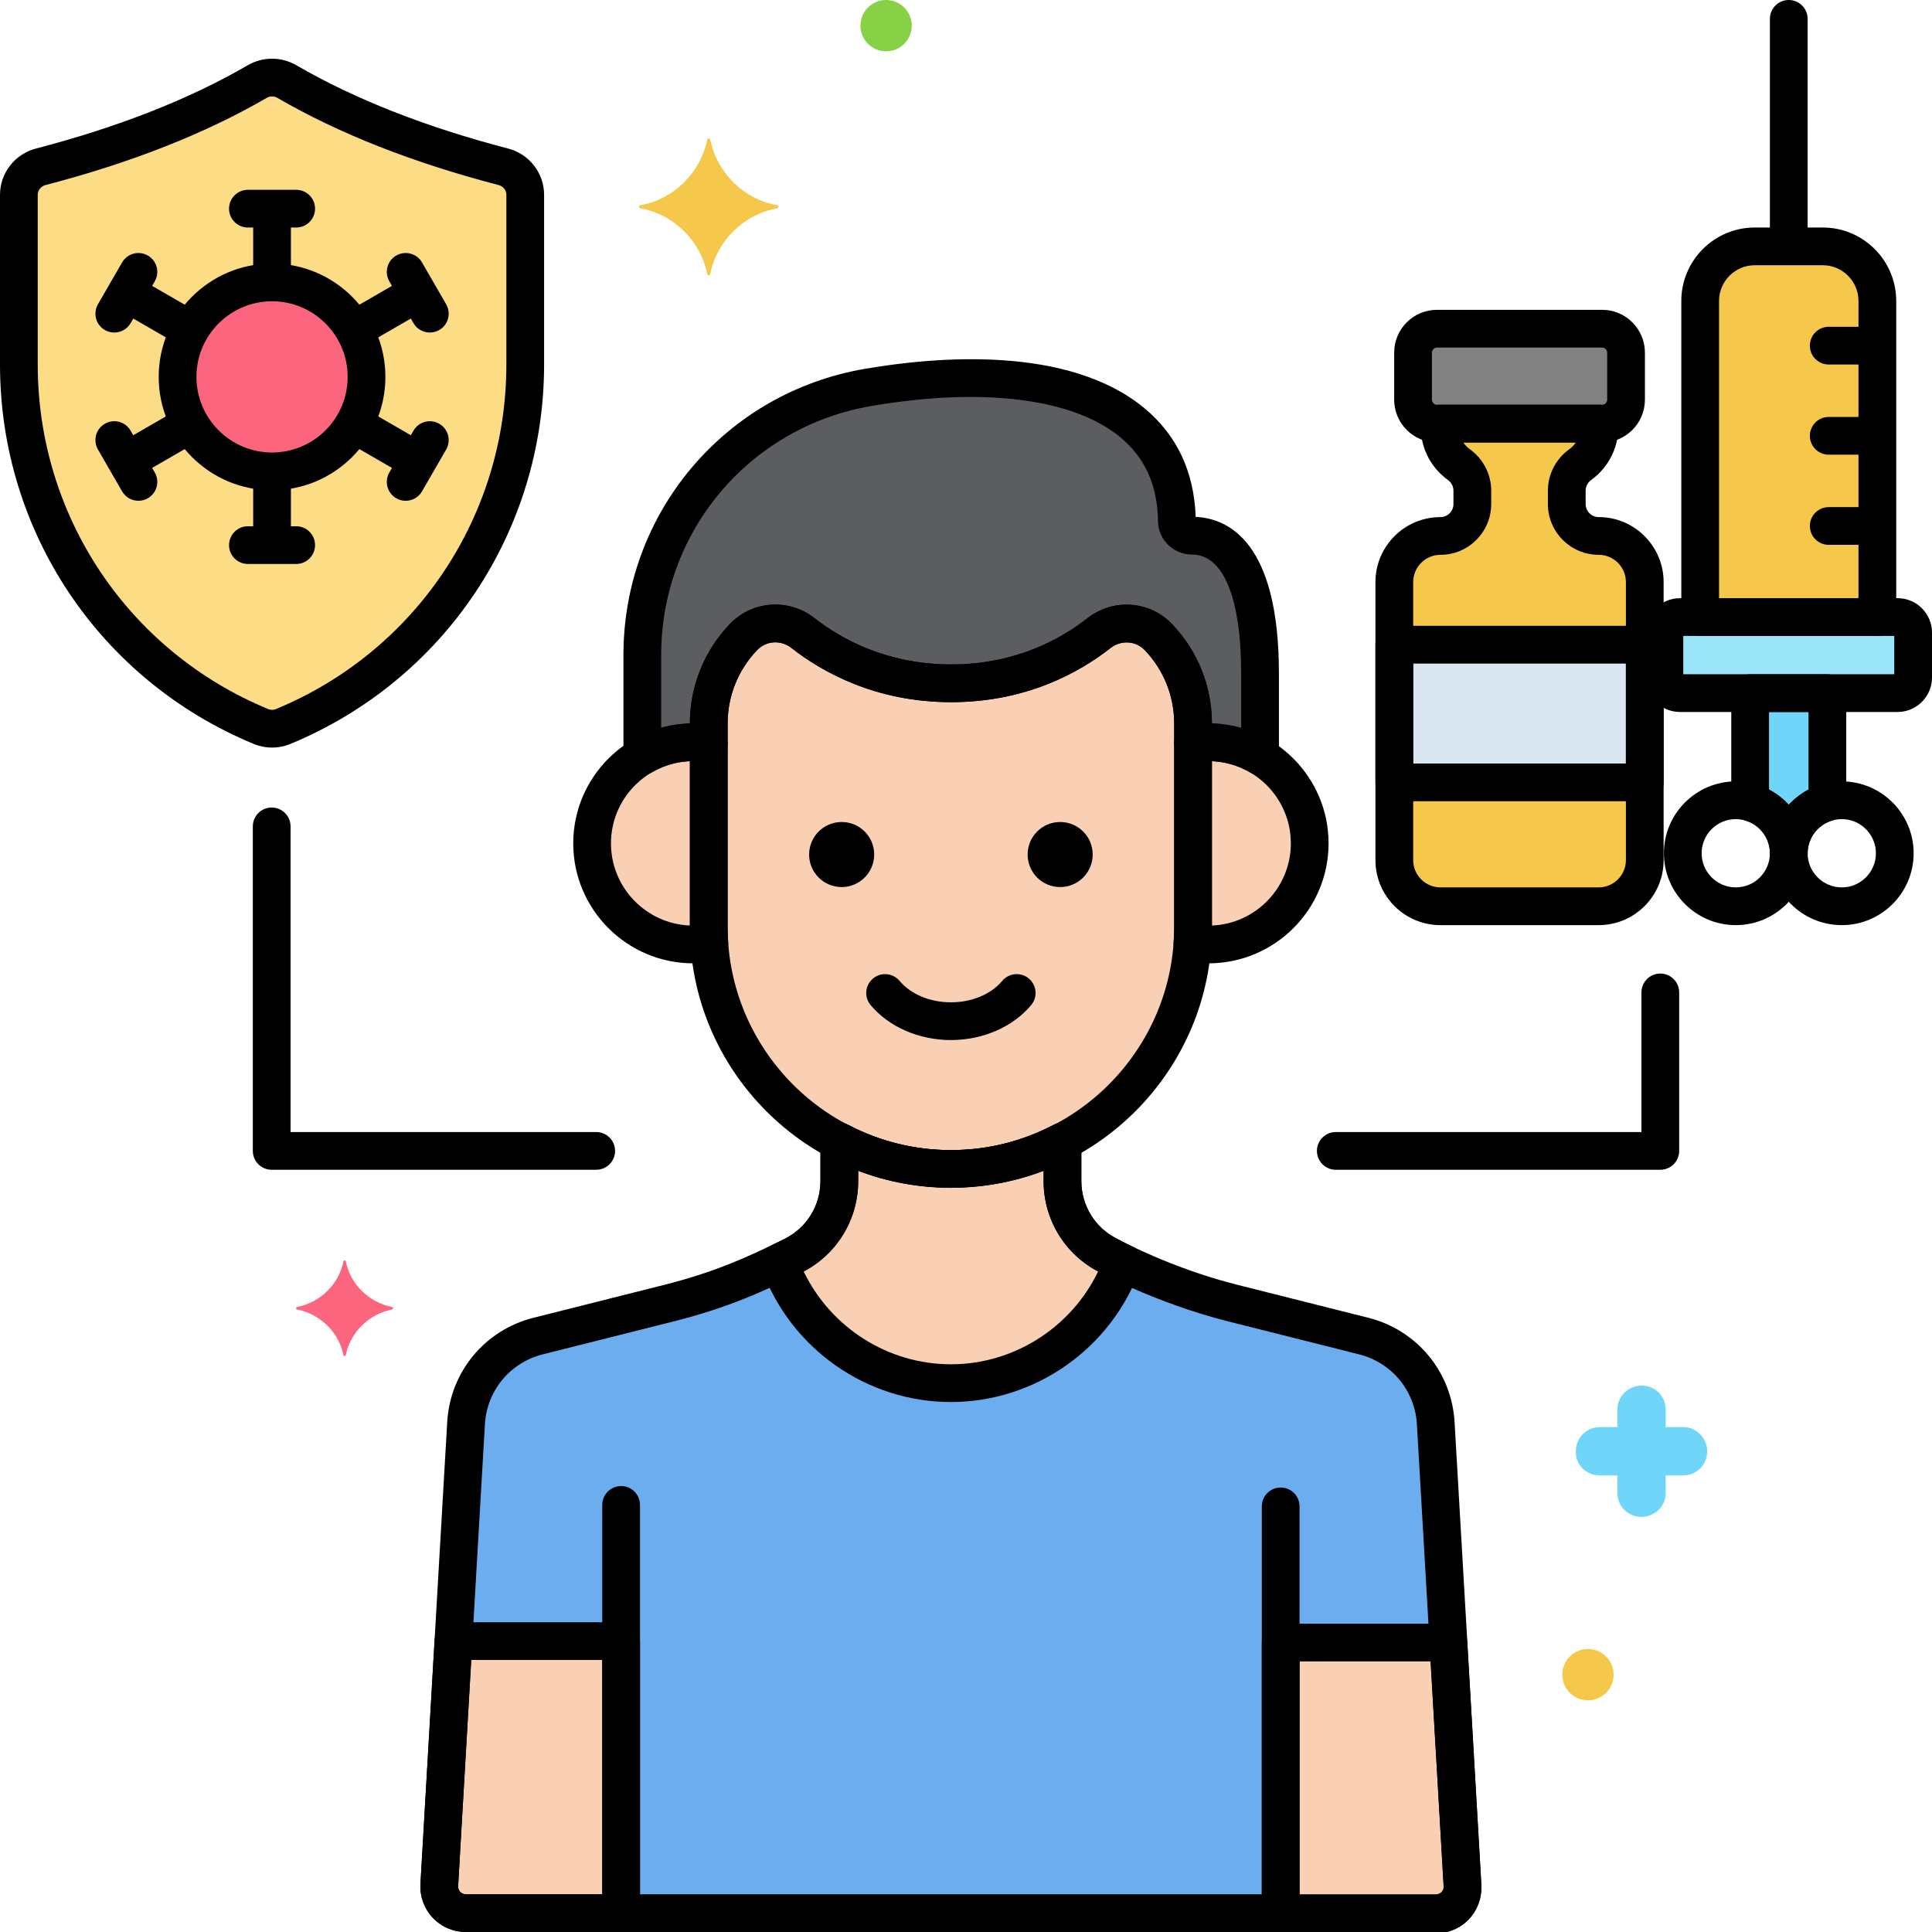 <?xml version="1.0" encoding="utf-8"?>
<!-- Generator: Adobe Illustrator 24.0.0, SVG Export Plug-In . SVG Version: 6.00 Build 0)  -->
<svg version="1.1" xmlns="http://www.w3.org/2000/svg" xmlns:xlink="http://www.w3.org/1999/xlink" x="0px" y="0px"
	 viewBox="0 0 256 256" style="enable-background:new 0 0 256 256;" xml:space="preserve">
<style type="text/css">
	.st0{fill:#6CADEF;}
	.st1{fill:#F9D0B4;}
	.st2{fill:#5B5D60;}
	.st3{fill:#9BE5F9;}
	.st4{fill:#FC657E;}
	.st5{fill:#70D6F9;}
	.st6{fill:#F5C84C;}
	.st7{fill:#F98FA6;}
	.st8{fill:#FED690;}
	.st9{fill:#87D147;}
	.st10{fill:#B2E26D;}
	.st11{fill:#EDF4FC;}
	.st12{fill:#FCDD86;}
	.st13{fill:#754E34;}
	.st14{fill:#B598F9;}
	.st15{fill:#5290DB;}
	.st16{fill:#C7D7E5;}
	.st17{fill:#C18E6B;}
	.st18{fill:#DAE6F1;}
	.st19{fill:#3CAADC;}
	.st20{fill:#818182;}
	.st21{fill:#CBEFF7;}
	.st22{fill:#FCA265;}
	.st23{fill:#A57453;}
	.st24{fill:#8652D8;}
	.st25{fill:#966AEA;}
	.st26{fill:#FEB872;}
	.st27{fill:#EDB311;}
	.st28{fill:#EF4460;}
</style>
<g id="Layer_1">
</g>
<g id="Layer_2">
</g>
<g id="Layer_3">
</g>
<g id="Layer_4">
</g>
<g id="Layer_5">
</g>
<g id="Layer_6">
</g>
<g id="Layer_7">
</g>
<g id="Layer_8">
</g>
<g id="Layer_9">
</g>
<g id="Layer_10">
</g>
<g id="Layer_11">
	<g>
		<g>
			<g>
				<path class="st0" d="M190.245,188.608c-0.308-5.533-4.178-10.222-9.552-11.575l-17.372-4.373
					c-9.208-2.318-16.449-6.289-16.355-6.242c-3.786-1.867-6.183-5.721-6.183-9.942v-5.222c-4.432,2.32-9.459,3.641-14.783,3.641h0
					c-5.324,0-10.351-1.321-14.783-3.641v5.222c0,4.221-2.397,8.076-6.183,9.942c-5.115,2.522-9.58,4.537-16.355,6.242
					l-17.372,4.373c-5.374,1.353-9.244,6.043-9.552,11.575l-3.548,61.176c-0.112,2.018,1.494,3.716,3.515,3.716h128.555
					c2.021,0,3.627-1.698,3.515-3.716L190.245,188.608z"/>
			</g>
		</g>
		<g>
			<g>
				<path class="st1" d="M153.504,84.429c-2.098-2.2-5.51-2.403-7.901-0.526c-3.782,2.968-10.325,6.637-19.567,6.637
					c-9.264,0-15.842-3.687-19.64-6.659c-2.39-1.87-5.794-1.66-7.888,0.536l-0.011,0.012c-2.942,3.086-4.584,7.186-4.584,11.449
					v26.929c0,17.648,14.439,32.087,32.087,32.087h0c17.648,0,32.088-14.439,32.088-32.087V95.878
					C158.088,91.614,156.446,87.514,153.504,84.429z"/>
			</g>
		</g>
		<g>
			<g>
				<path class="st1" d="M160.147,98.353c-0.701,0-1.388,0.059-2.059,0.163v24.292c0,0.724-0.033,1.44-0.081,2.152
					c0.698,0.112,1.41,0.187,2.14,0.187c7.399,0,13.397-5.998,13.397-13.397S167.545,98.353,160.147,98.353z"/>
			</g>
		</g>
		<g>
			<g>
				<path class="st1" d="M93.913,122.807V98.516c-0.672-0.104-1.358-0.163-2.059-0.163c-7.399,0-13.397,5.998-13.397,13.397
					s5.998,13.397,13.397,13.397c0.73,0,1.441-0.074,2.14-0.187v-0.001C93.946,124.247,93.913,123.531,93.913,122.807z"/>
			</g>
		</g>
		<g>
			<g>
				<path class="st2" d="M157.968,70.982c-1.075,0-2.006-0.829-2.021-1.903c-0.246-17.88-20.664-21.239-40.998-17.728
					C97.71,54.328,85.11,69.277,85.11,86.772v13.415c1.982-1.159,4.282-1.834,6.744-1.834c0.701,0,1.387,0.059,2.059,0.163v-2.638
					c0-4.264,1.641-8.364,4.584-11.449l0.011-0.012c2.094-2.196,5.499-2.406,7.888-0.536c3.798,2.972,10.376,6.659,19.64,6.659
					c9.242,0,15.785-3.669,19.567-6.637c2.392-1.877,5.803-1.675,7.901,0.526c2.942,3.086,4.584,7.186,4.584,11.449v2.638
					c0.672-0.104,1.358-0.163,2.059-0.163c2.492,0,4.816,0.693,6.815,1.878V89.215C166.961,73.205,161.18,70.982,157.968,70.982z"/>
			</g>
		</g>
		<g>
			<g>
				<path class="st1" d="M146.966,166.418c-3.786-1.867-6.183-5.721-6.183-9.942v-5.222c-4.432,2.32-9.459,3.641-14.783,3.641h0
					c-5.324,0-10.351-1.321-14.783-3.641v5.222c0,4.221-2.397,8.076-6.183,9.942c-0.593,0.292-1.177,0.577-1.757,0.856
					c3.361,9.304,12.296,16.002,22.722,16.002c10.415,0,19.342-6.683,22.712-15.971
					C147.575,166.753,146.937,166.404,146.966,166.418z"/>
			</g>
		</g>
		<g>
			<g>
				<path class="st1" d="M60.083,217.455l-1.875,32.329c-0.112,2.018,1.494,3.716,3.515,3.716h20.581v-36.045H60.083z"/>
			</g>
		</g>
		<g>
			<g>
				<path class="st1" d="M191.918,217.649h-22.221v36.045h20.581c2.021,0,3.627-1.698,3.515-3.716L191.918,217.649z"/>
			</g>
		</g>
		<g>
			<g>
				<path class="st3" d="M251.435,81.761h-28.828c-1.141,0-2.065,0.925-2.065,2.065v5.951c0,1.141,0.925,2.065,2.065,2.065h28.828
					c1.141,0,2.065-0.925,2.065-2.065v-5.951C253.5,82.686,252.575,81.761,251.435,81.761z"/>
			</g>
		</g>
		<g>
			<g>
				<path class="st6" d="M241.527,32.646h-9.013c-3.994,0-7.232,3.238-7.232,7.232v41.883h23.477V39.878
					C248.759,35.884,245.521,32.646,241.527,32.646z"/>
			</g>
		</g>
		<g>
			<g>
				<path class="st5" d="M231.904,91.843v14.464c2.951,0.832,5.117,3.537,5.117,6.754c0-3.217,2.166-5.923,5.117-6.754V91.843
					H231.904z"/>
			</g>
		</g>
		<g>
			<g>
				<path class="st6" d="M211.83,71.016c-2.333,0-4.225-1.892-4.225-4.225v-1.786c0-1.362,0.664-2.632,1.768-3.43
					c1.666-1.203,2.701-3.213,2.556-5.443h-21.161c-0.146,2.23,0.89,4.24,2.556,5.443c1.105,0.798,1.768,2.067,1.768,3.43v1.786
					c0,2.333-1.892,4.225-4.225,4.225c-3.375,0-6.111,2.736-6.111,6.111v36.846c0,3.375,2.736,6.111,6.111,6.111h20.963
					c3.375,0,6.111-2.736,6.111-6.111V77.128C217.941,73.753,215.205,71.016,211.83,71.016z"/>
			</g>
		</g>
		<g>
			<g>
				<path class="st20" d="M212.29,43.553h-21.883c-1.744,0-3.171,1.427-3.171,3.171v6.238c0,1.744,1.427,3.171,3.171,3.171h21.883
					c1.744,0,3.171-1.427,3.171-3.171v-6.238C215.461,44.98,214.034,43.553,212.29,43.553z"/>
			</g>
		</g>
		<g>
			<g>
				<rect x="184.755" y="85.425" class="st18" width="33.186" height="18.244"/>
			</g>
		</g>
		<g>
			<g>
				<path class="st12" d="M66.695,22.101c-11.059-2.878-20.81-6.716-28.685-11.293c-1.221-0.71-2.703-0.71-3.923,0
					c-7.875,4.578-17.626,8.416-28.685,11.293c-1.7,0.442-2.902,1.957-2.902,3.714v22.493c0,21.651,13.267,40.196,32.111,47.971
					c0.916,0.378,1.959,0.378,2.875,0c18.844-7.775,32.111-26.32,32.111-47.971V25.815C69.596,24.058,68.395,22.543,66.695,22.101z"
					/>
			</g>
		</g>
		<g>
			<g>
				
					<ellipse transform="matrix(0.707 -0.707 0.707 0.707 -24.755 40.117)" class="st4" cx="36.048" cy="49.94" rx="12.519" ry="12.519"/>
			</g>
		</g>
		<g>
			<g>
				<path class="st4" d="M52.013,173.2c-3.1-0.6-5.6-3-6.2-6.1c0-0.1-0.3-0.1-0.3,0c-0.6,3.1-3.1,5.5-6.2,6.1c-0.1,0-0.1,0.2,0,0.3
					c3.1,0.6,5.6,3,6.2,6.1c0,0.1,0.3,0.1,0.3,0c0.6-3.1,3.1-5.5,6.2-6.1C52.113,173.4,52.113,173.2,52.013,173.2z"/>
			</g>
		</g>
		<g>
			<g>
				<path class="st5" d="M223.113,189.1h-2.4v-2.3c0-1.8-1.4-3.2-3.2-3.2c-1.7,0-3.2,1.4-3.2,3.1v2.4h-2.3c-1.8,0-3.2,1.4-3.2,3.2
					c-0.1,1.7,1.3,3.2,3.2,3.2h2.3v2.3c0,1.8,1.4,3.2,3.2,3.2c1.7,0,3.2-1.4,3.2-3.1v-2.4h2.3c1.8,0,3.2-1.4,3.2-3.2
					C226.213,190.6,224.813,189.1,223.113,189.1z"/>
			</g>
		</g>
		<g>
			<g>
				<path class="st6" d="M210.413,218.5c-1.878,0-3.4,1.522-3.4,3.4c0,1.878,1.522,3.4,3.4,3.4s3.4-1.522,3.4-3.4
					C213.813,220.022,212.291,218.5,210.413,218.5z"/>
			</g>
		</g>
		<g>
			<g>
				<path class="st9" d="M117.413,0c-1.878,0-3.4,1.522-3.4,3.4c0,1.878,1.522,3.4,3.4,3.4s3.4-1.522,3.4-3.4
					C120.813,1.522,119.291,0,117.413,0z"/>
			</g>
		</g>
		<g>
			<g>
				<path class="st6" d="M103.013,27.2c-4.5-0.8-8-4.3-8.9-8.7c0-0.2-0.4-0.2-0.4,0c-0.9,4.4-4.4,7.9-8.9,8.7c-0.2,0-0.2,0.3,0,0.4
					c4.5,0.8,8,4.3,8.9,8.7c0,0.2,0.4,0.2,0.4,0c0.9-4.4,4.4-7.9,8.9-8.7C103.213,27.5,103.213,27.2,103.013,27.2z"/>
			</g>
		</g>
		<g>
			<g>
				<path d="M169.697,197.104c-1.381,0-2.5,1.119-2.5,2.5v53.306c0,1.381,1.119,2.5,2.5,2.5s2.5-1.119,2.5-2.5v-53.306
					C172.197,198.224,171.078,197.104,169.697,197.104z"/>
			</g>
		</g>
		<g>
			<g>
				<g>
					<path d="M196.288,249.64l-3.547-61.17c-0.371-6.662-4.967-12.232-11.438-13.86l-17.373-4.373
						c-8.572-2.158-15.398-5.812-15.729-5.991c-0.043-0.024-0.086-0.047-0.131-0.069c-2.954-1.456-4.788-4.406-4.788-7.7v-5.222
						c0-0.875-0.457-1.686-1.206-2.139c-0.749-0.453-1.679-0.482-2.454-0.076c-4.254,2.227-8.838,3.356-13.624,3.356
						s-9.369-1.129-13.624-3.356c-0.775-0.406-1.705-0.377-2.454,0.076c-0.749,0.453-1.206,1.264-1.206,2.139v5.222
						c0,3.293-1.835,6.243-4.788,7.7c-4.688,2.312-9.118,4.363-15.86,6.061l-17.373,4.373c-6.47,1.628-11.066,7.199-11.437,13.855
						l-3.548,61.181c-0.092,1.645,0.505,3.275,1.637,4.472c1.132,1.197,2.726,1.883,4.374,1.883h128.556
						c1.647,0,3.241-0.687,4.374-1.883C195.783,252.92,196.38,251.29,196.288,249.64z M191.019,250.681
						c-0.112,0.119-0.359,0.319-0.741,0.319H61.722c-0.382,0-0.628-0.2-0.741-0.319c-0.113-0.119-0.299-0.376-0.278-0.752
						l3.548-61.181c0.249-4.465,3.33-8.198,7.666-9.29l17.373-4.373c7.218-1.817,11.902-3.984,16.85-6.425
						c4.674-2.305,7.577-6.973,7.577-12.184v-1.358c7.831,2.993,16.734,2.993,24.565,0v1.358c0,5.153,2.838,9.775,7.419,12.105
						c0.828,0.525,2.304,1.218,5.019,2.391c2.771,1.197,7.099,2.881,11.989,4.112l17.373,4.373c4.336,1.092,7.417,4.825,7.666,9.29
						c0,0.002,0,0.004,0,0.005l3.547,61.17C191.317,250.305,191.131,250.562,191.019,250.681z"/>
				</g>
			</g>
		</g>
		<g>
			<g>
				<g>
					<path d="M155.313,82.704L155.313,82.704c-2.984-3.13-7.823-3.46-11.254-0.767c-3.547,2.784-9.554,6.104-18.023,6.104
						c-8.487,0-14.527-3.333-18.1-6.128c-3.426-2.681-8.257-2.346-11.249,0.791c-3.402,3.566-5.275,8.246-5.275,13.174v26.93
						c0,19.072,15.516,34.587,34.587,34.587s34.587-15.516,34.587-34.587v-26.93C160.587,90.949,158.714,86.27,155.313,82.704z
						 M155.587,122.808c0,16.314-13.273,29.587-29.587,29.587s-29.587-13.273-29.587-29.587v-26.93c0-3.638,1.383-7.091,3.904-9.735
						c0.652-0.684,1.527-1.032,2.414-1.032c0.742,0,1.492,0.244,2.125,0.739c4.191,3.28,11.269,7.19,21.181,7.19
						c9.898,0,16.943-3.899,21.11-7.171c1.396-1.094,3.351-0.973,4.548,0.284h0c2.51,2.633,3.893,6.086,3.893,9.724V122.808z"/>
				</g>
			</g>
		</g>
		<g>
			<g>
				<path d="M82.303,196.91c-1.381,0-2.5,1.119-2.5,2.5v53.306c0,1.381,1.119,2.5,2.5,2.5s2.5-1.119,2.5-2.5V199.41
					C84.803,198.029,83.684,196.91,82.303,196.91z"/>
			</g>
		</g>
		<g>
			<g>
				<g>
					<path d="M160.146,95.853c-0.797,0-1.619,0.065-2.443,0.193c-1.218,0.189-2.116,1.238-2.116,2.47v24.292
						c0,0.593-0.024,1.223-0.075,1.984c-0.087,1.289,0.822,2.431,2.097,2.636c0.913,0.147,1.743,0.218,2.537,0.218
						c8.766,0,15.897-7.131,15.897-15.896C176.043,102.984,168.912,95.853,160.146,95.853z M160.587,122.637v-21.776
						c5.805,0.232,10.456,5.027,10.456,10.888C171.043,117.61,166.392,122.405,160.587,122.637z"/>
				</g>
			</g>
		</g>
		<g>
			<g>
				<g>
					<path d="M96.413,122.808V98.516c0-1.232-0.898-2.281-2.116-2.47c-0.825-0.128-1.646-0.193-2.443-0.193
						c-8.766,0-15.897,7.131-15.897,15.897c0,8.765,7.131,15.896,15.897,15.896c0.796,0,1.626-0.072,2.538-0.219
						c1.274-0.206,2.182-1.346,2.096-2.634C96.437,124.023,96.413,123.392,96.413,122.808z M91.413,122.637
						c-5.805-0.232-10.456-5.027-10.456-10.888c0-5.861,4.651-10.656,10.456-10.888V122.637z"/>
				</g>
			</g>
		</g>
		<g>
			<g>
				<circle cx="140.476" cy="113.23" r="4.311"/>
			</g>
		</g>
		<g>
			<g>
				<circle cx="111.524" cy="113.23" r="4.311"/>
			</g>
		</g>
		<g>
			<g>
				<g>
					<path d="M158.433,68.492c-0.209-5.99-2.488-10.83-6.778-14.392c-10.083-8.373-27.593-6.86-37.131-5.213
						C96.032,52.081,82.61,68.013,82.61,86.772v13.415c0,0.896,0.479,1.723,1.256,2.168c0.776,0.445,1.732,0.442,2.506-0.01
						c1.671-0.977,3.566-1.493,5.482-1.493c0.54,0,1.104,0.045,1.675,0.134c0.722,0.114,1.456-0.097,2.011-0.571
						c0.554-0.475,0.874-1.169,0.874-1.899v-2.638c0-3.638,1.383-7.091,3.904-9.735c1.196-1.255,3.147-1.381,4.539-0.292
						c4.191,3.28,11.269,7.19,21.181,7.19c9.898,0,16.943-3.899,21.11-7.171c1.396-1.094,3.35-0.973,4.548,0.284
						c2.51,2.633,3.893,6.086,3.893,9.724v2.638c0,0.73,0.319,1.424,0.874,1.899c0.555,0.476,1.292,0.686,2.011,0.571
						c0.571-0.089,1.135-0.134,1.675-0.134c1.938,0,3.854,0.528,5.54,1.528c0.393,0.233,0.833,0.35,1.275,0.35
						c0.427,0,0.854-0.109,1.237-0.328c0.781-0.445,1.263-1.274,1.263-2.172V89.215C169.461,71.813,162.76,68.691,158.433,68.492z
						 M164.461,96.456c-1.26-0.358-2.561-0.56-3.874-0.597c-0.005-4.922-1.877-9.593-5.274-13.155
						c-2.984-3.13-7.823-3.46-11.254-0.767c-3.547,2.784-9.554,6.104-18.023,6.104c-8.487,0-14.527-3.333-18.1-6.128
						c-3.426-2.681-8.257-2.346-11.249,0.791c-3.397,3.562-5.27,8.233-5.275,13.155c-1.288,0.036-2.565,0.231-3.803,0.577v-9.664
						c0-16.319,11.677-30.18,27.765-32.958c14.789-2.553,26.848-1.047,33.086,4.133c3.29,2.731,4.92,6.384,4.986,11.166
						c0.033,2.409,2.061,4.369,4.521,4.369c4.126,0,6.493,5.735,6.493,15.734V96.456z"/>
				</g>
			</g>
		</g>
		<g>
			<g>
				<path d="M136.325,129.661c-1.058-0.887-2.634-0.748-3.522,0.31c-1.492,1.78-4.035,2.842-6.803,2.842s-5.311-1.063-6.803-2.842
					c-0.887-1.057-2.462-1.197-3.522-0.31c-1.058,0.887-1.197,2.464-0.31,3.522c2.43,2.899,6.406,4.63,10.635,4.63
					s8.205-1.731,10.635-4.63C137.521,132.125,137.383,130.548,136.325,129.661z"/>
			</g>
		</g>
		<g>
			<g>
				<g>
					<path d="M79,150H38.5v-40.5c0-1.381-1.119-2.5-2.5-2.5s-2.5,1.119-2.5,2.5v43c0,1.381,1.119,2.5,2.5,2.5h43
						c1.381,0,2.5-1.119,2.5-2.5S80.381,150,79,150z"/>
				</g>
			</g>
			<g>
				<g>
					<path d="M220,129c-1.381,0-2.5,1.119-2.5,2.5V150H177c-1.381,0-2.5,1.119-2.5,2.5s1.119,2.5,2.5,2.5h43
						c1.381,0,2.5-1.119,2.5-2.5v-21C222.5,130.119,221.381,129,220,129z"/>
				</g>
			</g>
		</g>
		<g>
			<g>
				<path d="M36.048,27.708c-1.381,0-2.5,1.119-2.5,2.5v5.117c0,1.381,1.119,2.5,2.5,2.5s2.5-1.119,2.5-2.5v-5.117
					C38.548,28.827,37.429,27.708,36.048,27.708z"/>
			</g>
		</g>
		<g>
			<g>
				<path d="M39.246,25.149H32.85c-1.381,0-2.5,1.119-2.5,2.5s1.119,2.5,2.5,2.5h6.396c1.381,0,2.5-1.119,2.5-2.5
					S40.627,25.149,39.246,25.149z"/>
			</g>
		</g>
		<g>
			<g>
				<path d="M36.048,62.056c-1.381,0-2.5,1.119-2.5,2.5v5.117c0,1.381,1.119,2.5,2.5,2.5s2.5-1.119,2.5-2.5v-5.117
					C38.548,63.175,37.429,62.056,36.048,62.056z"/>
			</g>
		</g>
		<g>
			<g>
				<path d="M39.246,69.731H32.85c-1.381,0-2.5,1.119-2.5,2.5s1.119,2.5,2.5,2.5h6.396c1.381,0,2.5-1.119,2.5-2.5
					S40.627,69.731,39.246,69.731z"/>
			</g>
		</g>
		<g>
			<g>
				<path d="M24.641,40.468l-4.432-2.559c-1.197-0.692-2.726-0.28-3.415,0.915c-0.69,1.196-0.281,2.725,0.915,3.415l4.432,2.559
					c0.394,0.228,0.824,0.335,1.248,0.335c0.864,0,1.705-0.449,2.167-1.25C26.247,42.687,25.837,41.158,24.641,40.468z"/>
			</g>
		</g>
		<g>
			<g>
				<path d="M19.593,33.86c-1.198-0.692-2.726-0.28-3.415,0.915l-3.198,5.539c-0.69,1.196-0.281,2.725,0.915,3.415
					c0.394,0.228,0.824,0.335,1.248,0.335c0.864,0,1.705-0.449,2.167-1.25l3.198-5.539C21.198,36.08,20.789,34.551,19.593,33.86z"/>
			</g>
		</g>
		<g>
			<g>
				<path d="M54.387,57.642l-4.431-2.559c-1.195-0.69-2.725-0.281-3.415,0.915s-0.281,2.725,0.915,3.415l4.431,2.559
					c0.394,0.228,0.823,0.335,1.248,0.335c0.864,0,1.705-0.449,2.167-1.25C55.992,59.861,55.583,58.332,54.387,57.642z"/>
			</g>
		</g>
		<g>
			<g>
				<path d="M58.202,56.151c-1.197-0.692-2.726-0.28-3.415,0.915l-3.198,5.54c-0.69,1.196-0.281,2.725,0.915,3.415
					c0.394,0.228,0.824,0.335,1.248,0.335c0.864,0,1.705-0.449,2.167-1.25l3.198-5.54C59.807,58.37,59.397,56.841,58.202,56.151z"/>
			</g>
		</g>
		<g>
			<g>
				<path d="M25.556,55.998c-0.69-1.196-2.219-1.607-3.415-0.915l-4.432,2.559c-1.196,0.69-1.605,2.219-0.915,3.415
					c0.463,0.802,1.303,1.25,2.167,1.25c0.424,0,0.854-0.108,1.248-0.335l4.432-2.559C25.837,58.723,26.247,57.194,25.556,55.998z"
					/>
			</g>
		</g>
		<g>
			<g>
				<path d="M20.508,62.605l-3.198-5.54c-0.69-1.196-2.22-1.607-3.415-0.915c-1.196,0.69-1.605,2.219-0.915,3.415l3.198,5.54
					c0.463,0.802,1.303,1.25,2.167,1.25c0.424,0,0.854-0.108,1.248-0.335C20.789,65.331,21.198,63.801,20.508,62.605z"/>
			</g>
		</g>
		<g>
			<g>
				<path d="M55.302,38.824c-0.69-1.196-2.22-1.607-3.415-0.915l-4.431,2.559c-1.196,0.69-1.605,2.219-0.915,3.415
					c0.463,0.802,1.303,1.25,2.167,1.25c0.424,0,0.854-0.108,1.248-0.335l4.431-2.559C55.583,41.549,55.992,40.02,55.302,38.824z"/>
			</g>
		</g>
		<g>
			<g>
				<path d="M59.117,40.314l-3.198-5.539c-0.69-1.196-2.22-1.605-3.415-0.915c-1.196,0.69-1.605,2.219-0.915,3.415l3.198,5.539
					c0.463,0.802,1.303,1.25,2.167,1.25c0.424,0,0.854-0.108,1.248-0.335C59.397,43.039,59.807,41.51,59.117,40.314z"/>
			</g>
		</g>
		<g>
			<g>
				<path d="M248.237,55.248h-5.92c-1.381,0-2.5,1.119-2.5,2.5s1.119,2.5,2.5,2.5h5.92c1.381,0,2.5-1.119,2.5-2.5
					S249.618,55.248,248.237,55.248z"/>
			</g>
		</g>
		<g>
			<g>
				<path d="M248.237,67.195h-5.92c-1.381,0-2.5,1.119-2.5,2.5s1.119,2.5,2.5,2.5h5.92c1.381,0,2.5-1.119,2.5-2.5
					S249.618,67.195,248.237,67.195z"/>
			</g>
		</g>
		<g>
			<g>
				<path d="M248.237,43.3h-5.92c-1.381,0-2.5,1.119-2.5,2.5s1.119,2.5,2.5,2.5h5.92c1.381,0,2.5-1.119,2.5-2.5
					S249.618,43.3,248.237,43.3z"/>
			</g>
		</g>
		<g>
			<g>
				<path d="M237.021,0c-1.381,0-2.5,1.119-2.5,2.5v29.063c0,1.381,1.119,2.5,2.5,2.5s2.5-1.119,2.5-2.5V2.5
					C239.521,1.119,238.401,0,237.021,0z"/>
			</g>
		</g>
		<g>
			<g>
				<g>
					<path d="M244.044,103.538c-5.251,0-9.523,4.272-9.523,9.523c0,5.251,4.272,9.523,9.523,9.523c5.251,0,9.523-4.272,9.523-9.523
						C253.567,107.81,249.295,103.538,244.044,103.538z M244.044,117.584c-2.494,0-4.523-2.029-4.523-4.523s2.029-4.523,4.523-4.523
						s4.523,2.029,4.523,4.523S246.538,117.584,244.044,117.584z"/>
				</g>
			</g>
		</g>
		<g>
			<g>
				<g>
					<path d="M229.998,103.538c-5.251,0-9.523,4.272-9.523,9.523c0,5.251,4.272,9.523,9.523,9.523s9.523-4.272,9.523-9.523
						C239.521,107.81,235.249,103.538,229.998,103.538z M229.998,117.584c-2.494,0-4.523-2.029-4.523-4.523s2.029-4.523,4.523-4.523
						s4.523,2.029,4.523,4.523S232.492,117.584,229.998,117.584z"/>
				</g>
			</g>
		</g>
		<g>
			<g>
				<g>
					<path d="M149.804,165.056c-0.905-0.439-1.472-0.74-1.602-0.811c-0.043-0.024-0.086-0.048-0.131-0.069
						c-2.954-1.456-4.788-4.406-4.788-7.7v-5.222c0-0.875-0.457-1.686-1.206-2.139c-0.749-0.453-1.679-0.482-2.454-0.076
						c-4.254,2.227-8.838,3.356-13.624,3.356s-9.369-1.129-13.624-3.356c-0.775-0.406-1.705-0.377-2.454,0.076
						c-0.749,0.453-1.206,1.264-1.206,2.139v5.222c0,3.293-1.834,6.244-4.788,7.7c-0.586,0.289-1.163,0.57-1.736,0.846
						c-1.155,0.556-1.703,1.896-1.267,3.102c3.814,10.558,13.891,17.652,25.073,17.652c11.167,0,21.239-7.081,25.062-17.619
						C151.499,166.954,150.956,165.615,149.804,165.056z M126,180.776c-8.338,0-15.92-4.86-19.507-12.296
						c4.466-2.361,7.224-6.925,7.224-12.004v-1.358c7.831,2.993,16.734,2.993,24.565,0v1.358c0,5.079,2.758,9.643,7.225,12.004
						C141.92,175.916,134.335,180.776,126,180.776z"/>
				</g>
			</g>
		</g>
		<g>
			<g>
				<g>
					<path d="M82.303,214.955H60.083c-1.325,0-2.419,1.033-2.496,2.355l-1.875,32.335c-0.092,1.645,0.505,3.275,1.637,4.472
						c1.132,1.197,2.726,1.883,4.374,1.883h20.581c1.381,0,2.5-1.119,2.5-2.5v-36.045C84.803,216.074,83.684,214.955,82.303,214.955
						z M79.803,251H61.722c-0.382,0-0.628-0.2-0.741-0.319c-0.112-0.119-0.298-0.376-0.278-0.752l1.739-29.974h17.361V251z"/>
				</g>
			</g>
		</g>
		<g>
			<g>
				<g>
					<path d="M196.288,249.834l-1.875-32.33c-0.077-1.322-1.171-2.355-2.496-2.355h-22.221c-1.381,0-2.5,1.119-2.5,2.5v36.045
						c0,1.381,1.119,2.5,2.5,2.5h20.581c1.647,0,3.242-0.687,4.374-1.883S196.38,251.484,196.288,249.834z M191.019,250.875
						c-0.113,0.119-0.359,0.319-0.741,0.319h-18.081v-31.045h17.361l1.738,29.968C191.317,250.499,191.132,250.756,191.019,250.875z
						"/>
				</g>
			</g>
		</g>
		<g>
			<g>
				<g>
					<path d="M251.435,79.261h-28.828c-2.517,0-4.565,2.048-4.565,4.565v5.951c0,2.517,2.048,4.565,4.565,4.565h28.828
						c2.518,0,4.565-2.048,4.565-4.565v-5.951C256,81.309,253.952,79.261,251.435,79.261z M251,89.343h-27.958v-5.082H251V89.343z"
						/>
				</g>
			</g>
		</g>
		<g>
			<g>
				<g>
					<path d="M241.527,30.146h-9.013c-5.366,0-9.732,4.366-9.732,9.732v41.883c0,1.381,1.119,2.5,2.5,2.5h23.477
						c1.381,0,2.5-1.119,2.5-2.5V39.878C251.259,34.512,246.894,30.146,241.527,30.146z M246.259,79.261h-18.477V39.878
						c0-2.609,2.123-4.732,4.732-4.732h9.013c2.609,0,4.732,2.123,4.732,4.732V79.261z"/>
				</g>
			</g>
		</g>
		<g>
			<g>
				<g>
					<g>
						<path d="M242.138,89.343h-10.234c-1.381,0-2.5,1.119-2.5,2.5v14.464c0,1.12,0.744,2.103,1.822,2.406
							c1.94,0.547,3.295,2.334,3.295,4.348c0,1.381,1.119,2.5,2.5,2.5s2.5-1.119,2.5-2.5c0-2.013,1.355-3.801,3.295-4.348
							c1.078-0.304,1.822-1.287,1.822-2.406V91.843C244.638,90.462,243.519,89.343,242.138,89.343z M239.638,104.625
							c-0.992,0.52-1.875,1.208-2.617,2.02c-0.741-0.813-1.625-1.5-2.617-2.02V94.343h5.234V104.625z"/>
					</g>
				</g>
			</g>
		</g>
		<g>
			<g>
				<g>
					<path d="M211.83,68.517c-0.951,0-1.725-0.774-1.725-1.725v-1.787c0-0.547,0.274-1.072,0.731-1.403
						c2.443-1.764,3.784-4.617,3.587-7.632c-0.086-1.315-1.177-2.337-2.495-2.337h-21.162c-1.317,0-2.409,1.022-2.495,2.337
						c-0.197,3.015,1.144,5.868,3.586,7.632c0.458,0.331,0.732,0.856,0.732,1.403v1.787c0,0.951-0.773,1.725-1.725,1.725
						c-4.749,0-8.611,3.863-8.611,8.611v36.846c0,4.749,3.863,8.611,8.611,8.611h20.963c4.749,0,8.611-3.863,8.611-8.611V77.127
						C220.441,72.379,216.579,68.517,211.83,68.517z M215.441,113.973c0,1.991-1.62,3.611-3.611,3.611h-20.963
						c-1.991,0-3.611-1.62-3.611-3.611V77.127c0-1.991,1.62-3.611,3.611-3.611c3.708,0,6.725-3.017,6.725-6.725v-1.787
						c0-2.148-1.048-4.188-2.804-5.457c-0.355-0.256-0.655-0.567-0.894-0.916h14.909c-0.238,0.35-0.539,0.66-0.894,0.917
						c-1.755,1.269-2.804,3.309-2.804,5.456v1.787c0,3.708,3.017,6.725,6.725,6.725c1.991,0,3.611,1.62,3.611,3.611V113.973z"/>
				</g>
			</g>
		</g>
		<g>
			<g>
				<g>
					<path d="M212.29,41.053h-21.883c-3.127,0-5.671,2.544-5.671,5.67v6.238c0,3.126,2.544,5.67,5.671,5.67h21.883
						c3.126,0,5.67-2.544,5.67-5.67v-6.238C217.96,43.597,215.417,41.053,212.29,41.053z M212.96,52.962
						c0,0.363-0.307,0.67-0.67,0.67h-21.883c-0.364,0-0.671-0.307-0.671-0.67v-6.238c0-0.363,0.307-0.67,0.671-0.67h21.883
						c0.363,0,0.67,0.307,0.67,0.67V52.962z"/>
				</g>
			</g>
		</g>
		<g>
			<g>
				<g>
					<path d="M217.941,82.925h-33.186c-1.381,0-2.5,1.119-2.5,2.5v18.245c0,1.381,1.119,2.5,2.5,2.5h33.186
						c1.381,0,2.5-1.119,2.5-2.5V85.425C220.441,84.044,219.322,82.925,217.941,82.925z M215.441,101.17h-28.186V87.925h28.186
						V101.17z"/>
				</g>
			</g>
		</g>
		<g>
			<g>
				<g>
					<g>
						<path d="M67.324,19.681c-10.901-2.837-20.341-6.55-28.058-11.036c-1.985-1.153-4.451-1.154-6.436,0v0
							c-7.716,4.485-17.156,8.198-28.058,11.035C1.962,20.412,0,22.935,0,25.815v22.493C0,70.417,13.211,90.153,33.657,98.59
							c0.76,0.313,1.575,0.47,2.391,0.47c0.816,0,1.631-0.157,2.391-0.47c20.446-8.437,33.657-28.173,33.657-50.282V25.815
							C72.096,22.935,70.134,20.412,67.324,19.681z M67.096,48.308c0,20.077-11.997,37.999-30.564,45.66
							c-0.307,0.127-0.659,0.127-0.967,0C16.997,86.307,5,68.384,5,48.308V25.815c0-0.604,0.424-1.137,1.031-1.295
							c11.341-2.951,21.203-6.838,29.312-11.552v0c0.441-0.257,0.969-0.256,1.411,0c8.108,4.714,17.97,8.601,29.312,11.552
							c0.607,0.158,1.031,0.69,1.031,1.295V48.308z"/>
					</g>
				</g>
			</g>
		</g>
		<g>
			<g>
				<g>
					<path d="M36.048,34.921c-8.282,0-15.02,6.738-15.02,15.02s6.738,15.019,15.02,15.019s15.019-6.737,15.019-15.019
						S44.33,34.921,36.048,34.921z M36.048,59.959c-5.525,0-10.02-4.495-10.02-10.019c0-5.525,4.495-10.02,10.02-10.02
						c5.524,0,10.019,4.495,10.019,10.02C46.067,55.465,41.573,59.959,36.048,59.959z"/>
				</g>
			</g>
		</g>
	</g>
</g>
<g id="Layer_12">
</g>
<g id="Layer_13">
</g>
<g id="Layer_14">
</g>
<g id="Layer_15">
</g>
<g id="Layer_16">
</g>
<g id="Layer_17">
</g>
<g id="Layer_18">
</g>
<g id="Layer_19">
</g>
<g id="Layer_20">
</g>
<g id="Layer_21">
</g>
<g id="Layer_22">
</g>
<g id="Layer_23">
</g>
<g id="Layer_24">
</g>
<g id="Layer_25">
</g>
<g id="Layer_26">
</g>
<g id="Layer_27">
</g>
<g id="Layer_28">
</g>
<g id="Layer_29">
</g>
<g id="Layer_30">
</g>
<g id="Layer_31">
</g>
<g id="Layer_32">
</g>
<g id="Layer_33">
</g>
<g id="Layer_34">
</g>
<g id="Layer_35">
</g>
<g id="Layer_36">
</g>
<g id="Layer_37">
</g>
<g id="Layer_38">
</g>
<g id="Layer_39">
</g>
<g id="Layer_40">
</g>
<g id="Layer_41">
</g>
<g id="Layer_42">
</g>
<g id="Layer_43">
</g>
<g id="Layer_44">
</g>
<g id="Layer_45">
</g>
<g id="Layer_46">
</g>
<g id="Layer_47">
</g>
<g id="Layer_48">
</g>
<g id="Layer_49">
</g>
<g id="Layer_50">
</g>
<g id="Layer_51">
</g>
<g id="Layer_52">
</g>
<g id="Layer_53">
</g>
<g id="Layer_54">
</g>
<g id="Layer_55">
</g>
<g id="Layer_56">
</g>
<g id="Layer_57">
</g>
<g id="Layer_58">
</g>
<g id="Layer_59">
</g>
<g id="Layer_60">
</g>
<g id="Layer_61">
</g>
<g id="Layer_62">
</g>
<g id="Layer_63">
</g>
<g id="Layer_64">
</g>
<g id="Layer_65">
</g>
<g id="Layer_66">
</g>
<g id="Layer_67">
</g>
<g id="Layer_68">
</g>
<g id="Layer_69">
</g>
<g id="Layer_70">
</g>
<g id="Layer_71">
</g>
<g id="Layer_72">
</g>
<g id="Layer_73">
</g>
<g id="Layer_74">
</g>
<g id="Layer_75">
</g>
<g id="Layer_76">
</g>
<g id="Layer_77">
</g>
<g id="Layer_78">
</g>
<g id="Layer_79">
</g>
<g id="Layer_80">
</g>
</svg>
